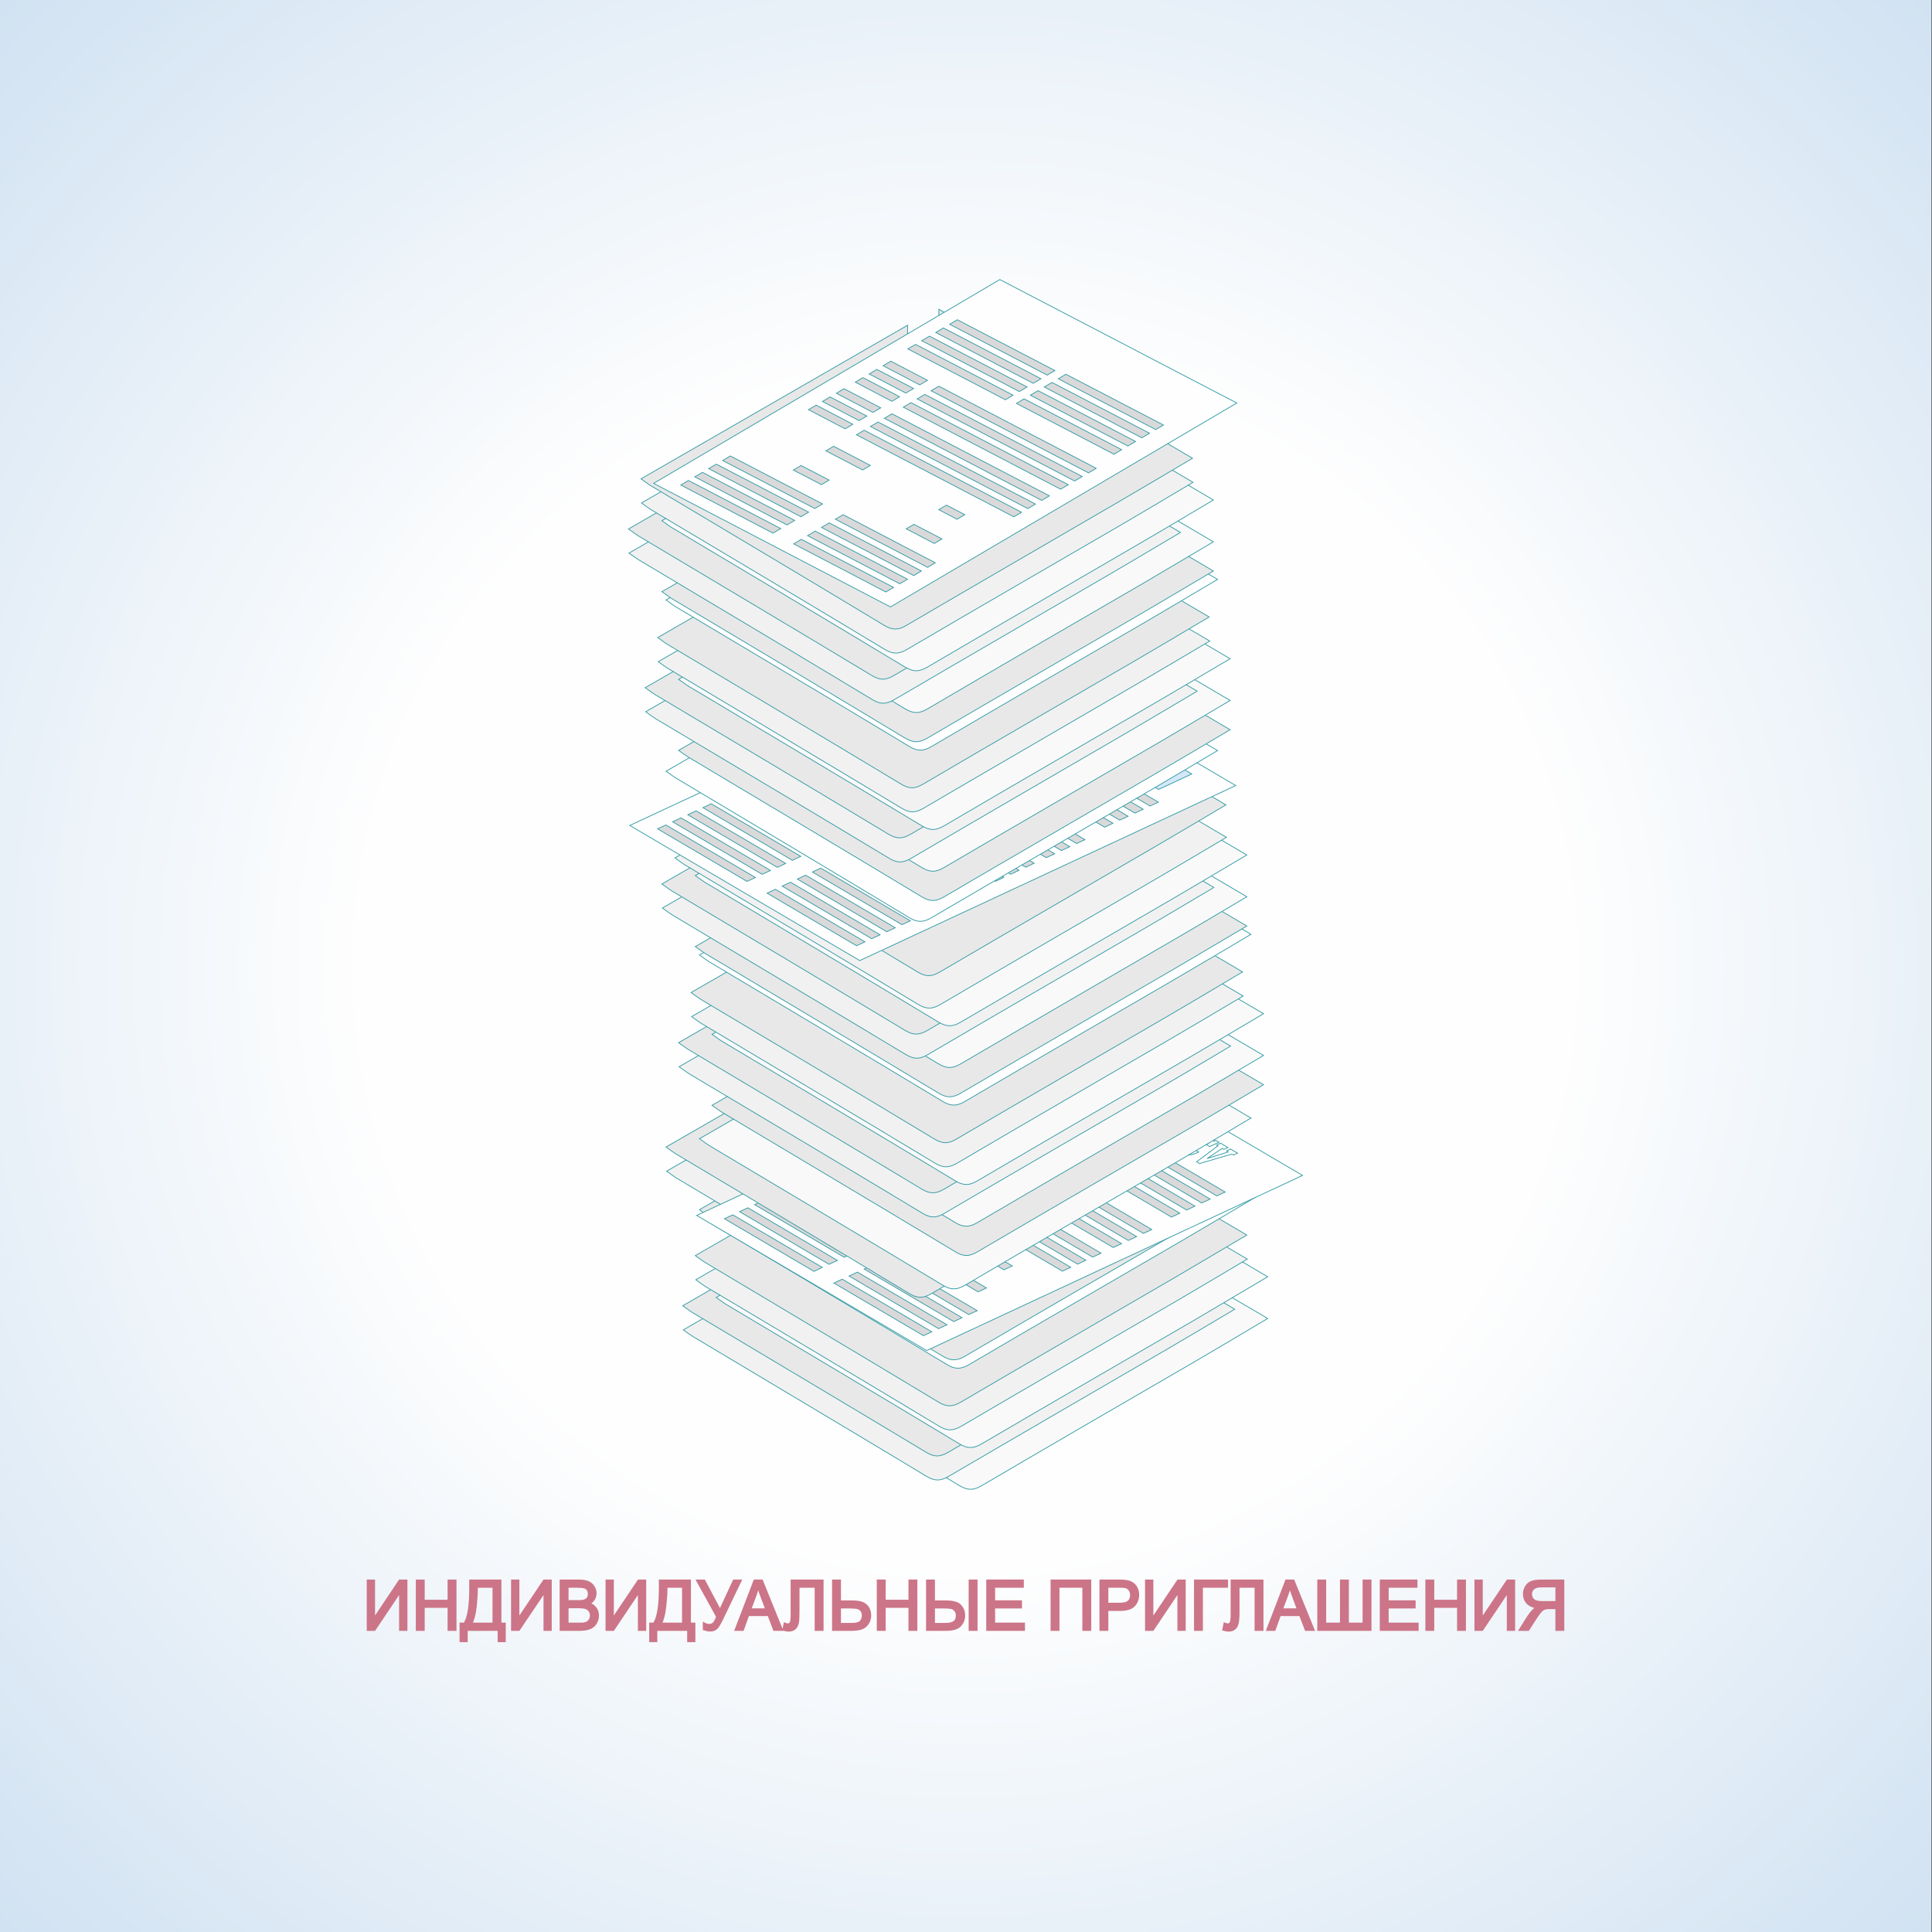 <?xml version="1.0" encoding="UTF-8"?>
<!DOCTYPE svg PUBLIC "-//W3C//DTD SVG 1.0//EN" "http://www.w3.org/TR/2001/REC-SVG-20010904/DTD/svg10.dtd">
<!-- Creator: CorelDRAW X7 -->
<svg xmlns="http://www.w3.org/2000/svg" xml:space="preserve" width="200mm" height="200mm" version="1.0" style="shape-rendering:geometricPrecision; text-rendering:geometricPrecision; image-rendering:optimizeQuality; fill-rule:evenodd; clip-rule:evenodd"
viewBox="0 0 20000 20000"
 xmlns:xlink="http://www.w3.org/1999/xlink">
 <rect x="0" y="0" width="20000" height="20000" fill="#333333" stroke="none"/>
 <defs>
  <style type="text/css">
   <![CDATA[
    .str1 {stroke:#CC7588;stroke-width:25}
    .str0 {stroke:#2E99A3;stroke-width:7.62}
    .fil4 {fill:#FEFEFE}
    .fil1 {fill:#F9F9F9}
    .fil2 {fill:#F1F1F1}
    .fil3 {fill:#E8E8E8}
    .fil13 {fill:#F9C5A1}
    .fil6 {fill:#FAC16A}
    .fil19 {fill:#CC7588}
    .fil11 {fill:#F9D6AA}
    .fil7 {fill:#E12528}
    .fil12 {fill:#E9B69A}
    .fil15 {fill:#DBE3E3}
    .fil5 {fill:#DAD9DA}
    .fil17 {fill:#BF2C2E}
    .fil10 {fill:#D4E8F8}
    .fil14 {fill:#71523E}
    .fil8 {fill:#3E6677}
    .fil9 {fill:#3A5E6A}
    .fil18 {fill:#149288}
    .fil16 {fill:#00897E}
    .fil0 {fill:url(#id0)}
   ]]>
  </style>
  <radialGradient id="id0" gradientUnits="userSpaceOnUse" gradientTransform="matrix(1.414 -0 -0 1.414 -4140 -4142)" cx="9995.05" cy="10000" r="10000" fx="9995.05" fy="10000">
   <stop offset="0" style="stop-opacity:1; stop-color:#FEFEFE"/>
   <stop offset="0.439" style="stop-opacity:1; stop-color:#FEFEFE"/>
   <stop offset="1" style="stop-opacity:1; stop-color:#D1E2F2"/>
  </radialGradient>
 </defs>
 <g id="Layer_x0020_1">
  <path class="fil0" d="M-5 0l20000 0 0 20000 -20000 0 0 -20000z"/>
  <g id="_324967918736">
   <path class="fil1 str0" d="M13123 13649c-262,155 -504,300 -747,442 -738,429 -1478,856 -2214,1289 -86,50 -145,50 -232,-2 -801,-483 -1605,-960 -2408,-1440 -32,-19 -61,-42 -108,-75 921,-531 1827,-1054 2759,-1591 0,367 0,715 0,1062 0,121 -2,241 -3,361 -2,105 59,179 152,166 61,-9 145,-88 157,-147 26,-135 17,-277 18,-416 1,-388 0,-776 0,-1191 884,519 1746,1025 2626,1542z"/>
   <path class="fil2 str0" d="M12782 13553c-261,155 -503,299 -747,441 -738,430 -1477,857 -2214,1289 -85,50 -145,51 -231,-1 -801,-483 -1605,-961 -2408,-1441 -32,-19 -62,-42 -108,-74 920,-531 1827,-1054 2759,-1591 0,367 0,714 0,1062 -1,120 -2,240 -4,360 -1,106 59,180 153,167 60,-9 145,-88 157,-148 26,-134 17,-277 18,-416 1,-388 0,-775 0,-1191 884,519 1745,1026 2625,1543z"/>
   <path class="fil3 str0" d="M12777 13304c-262,154 -503,299 -747,441 -738,430 -1478,856 -2214,1289 -86,50 -145,51 -232,-2 -801,-483 -1605,-960 -2408,-1440 -32,-19 -61,-42 -108,-75 921,-531 1827,-1053 2759,-1590 0,366 0,714 0,1062 0,120 -1,240 -3,360 -2,105 59,180 152,166 61,-8 145,-87 157,-147 27,-135 17,-277 18,-416 2,-388 1,-776 1,-1191 883,519 1745,1026 2625,1543z"/>
   <path class="fil1 str0" d="M13123 13217c-262,155 -504,299 -747,442 -738,429 -1478,856 -2214,1288 -86,50 -145,51 -232,-1 -801,-483 -1605,-961 -2408,-1440 -32,-19 -61,-42 -108,-75 921,-531 1827,-1054 2759,-1591 0,367 0,714 0,1062 0,120 -2,240 -3,360 -2,106 59,180 152,167 61,-9 145,-88 157,-148 27,-134 17,-276 18,-416 1,-387 0,-775 0,-1191 884,519 1746,1026 2626,1543z"/>
   <path class="fil2 str0" d="M12912 13034c-261,155 -503,300 -747,442 -738,429 -1478,856 -2214,1288 -85,50 -145,51 -231,-1 -801,-483 -1606,-961 -2409,-1440 -32,-19 -61,-42 -108,-75 921,-531 1828,-1054 2759,-1591 0,367 1,715 0,1062 0,120 -1,240 -3,360 -2,106 59,180 153,167 60,-9 145,-88 156,-147 27,-135 18,-277 18,-416 2,-388 1,-776 1,-1192 883,520 1745,1026 2625,1543z"/>
   <path class="fil3 str0" d="M12907 12785c-262,154 -504,299 -747,441 -739,430 -1478,857 -2214,1289 -86,50 -145,51 -232,-1 -801,-484 -1605,-961 -2408,-1441 -32,-19 -61,-42 -108,-75 921,-530 1827,-1053 2759,-1590 0,366 0,714 0,1062 0,120 -2,240 -4,360 -1,106 60,180 153,166 60,-8 145,-87 157,-147 26,-134 17,-277 18,-416 1,-388 0,-776 0,-1191 884,519 1746,1026 2626,1543z"/>
   <path class="fil4 str0" d="M12993 12396c-261,154 -503,299 -747,441 -738,430 -1478,857 -2214,1289 -85,50 -145,51 -231,-1 -801,-484 -1606,-961 -2409,-1441 -32,-19 -61,-42 -108,-75 921,-530 1828,-1053 2759,-1590 0,366 1,714 0,1062 0,120 -1,240 -3,360 -2,106 59,180 153,166 60,-8 144,-87 156,-147 27,-135 18,-277 18,-416 2,-388 1,-776 1,-1191 883,519 1745,1026 2625,1543z"/>
   <path class="fil3 str0" d="M12950 12309c-262,155 -504,300 -747,442 -738,429 -1478,856 -2214,1289 -86,49 -145,50 -232,-2 -801,-483 -1605,-961 -2408,-1440 -32,-19 -61,-42 -108,-75 921,-531 1827,-1054 2759,-1591 0,367 0,715 0,1062 0,120 -2,240 -3,360 -2,106 59,180 152,167 61,-9 145,-88 157,-148 26,-134 17,-276 18,-415 1,-388 1,-776 1,-1192 883,520 1745,1026 2625,1543z"/>
   <path class="fil1 str0" d="M12950 12007c-262,154 -504,299 -747,441 -738,430 -1478,857 -2214,1289 -86,50 -145,51 -232,-2 -801,-483 -1605,-960 -2408,-1440 -32,-19 -61,-42 -108,-75 921,-531 1827,-1053 2759,-1590 0,366 0,714 0,1062 0,120 -2,240 -3,360 -2,106 59,180 152,166 61,-8 145,-87 157,-147 26,-135 17,-277 18,-416 1,-388 0,-776 0,-1191 884,519 1746,1026 2626,1543z"/>
   <path class="fil2 str0" d="M12610 11910c-262,155 -504,300 -748,442 -738,429 -1477,856 -2214,1288 -85,50 -145,51 -231,-1 -801,-483 -1605,-961 -2408,-1440 -32,-19 -61,-43 -108,-75 920,-531 1827,-1054 2759,-1591 0,367 0,715 0,1062 -1,120 -2,240 -4,360 -1,106 60,180 153,167 60,-9 145,-88 157,-148 26,-134 17,-276 18,-416 1,-387 0,-775 0,-1191 884,520 1746,1026 2626,1543z"/>
   <path class="fil4 str0" d="M13484 12168l-2381 -1399 -3891 1813 2381 1399 3891 -1813z"/>
   <path class="fil5 str0" d="M10141 11772l-368 -217 86 -40 369 217 -87 40z"/>
   <path class="fil5 str0" d="M9985 11845l-369 -216 87 -41 368 217 -86 40z"/>
   <path class="fil5 str0" d="M9828 11918l-368 -217 86 -40 368 217 -86 40z"/>
   <path class="fil5 str0" d="M11837 12768l-1581 -929 86 -40 1581 929 -86 40z"/>
   <path class="fil5 str0" d="M11680 12841l-1581 -929 86 -40 1582 929 -87 40z"/>
   <path class="fil5 str0" d="M11524 12914l-1582 -929 87 -40 1581 929 -86 40z"/>
   <path class="fil5 str0" d="M9615 12017l-368 -217 87 -40 368 217 -87 40z"/>
   <path class="fil5 str0" d="M9459 12090l-368 -217 86 -40 368 217 -86 40z"/>
   <path class="fil5 str0" d="M9302 12163l-368 -217 86 -40 369 216 -87 41z"/>
   <path class="fil5 str0" d="M11311 13013l-1581 -929 86 -40 1582 929 -87 40z"/>
   <path class="fil5 str0" d="M11155 13086l-1582 -929 87 -40 1581 929 -86 40z"/>
   <path class="fil5 str0" d="M10998 13159l-1581 -929 86 -40 1581 929 -86 40z"/>
   <path class="fil5 str0" d="M10029 13608l-926 -544 86 -41 927 545 -87 40z"/>
   <path class="fil5 str0" d="M9873 13681l-927 -544 87 -41 926 545 -86 40z"/>
   <path class="fil5 str0" d="M9716 13754l-926 -545 86 -40 927 545 -87 40z"/>
   <path class="fil5 str0" d="M9560 13827l-927 -545 86 -40 927 545 -86 40z"/>
   <path class="fil5 str0" d="M8896 12942l-927 -545 86 -40 927 545 -86 40z"/>
   <path class="fil5 str0" d="M8739 13015l-927 -545 87 -40 926 545 -86 40z"/>
   <path class="fil5 str0" d="M8582 13088l-926 -545 86 -40 927 545 -87 40z"/>
   <path class="fil5 str0" d="M8426 13161l-927 -545 87 -40 926 544 -86 41z"/>
   <path class="fil5 str0" d="M9444 12588l-368 -217 86 -40 368 216 -86 41z"/>
   <path class="fil5 str0" d="M8992 12707l-282 -166 86 -40 282 166 -86 40z"/>
   <path class="fil6 str0" d="M8911 12370l-209 -123 266 -125 210 123 -267 125z"/>
   <path class="fil7 str0" d="M8546 12540l-210 -123 267 -124 209 123 -266 124z"/>
   <path class="fil5 str0" d="M10393 13145l-184 -108 86 -40 184 108 -86 40z"/>
   <path class="fil5 str0" d="M10125 13373l-282 -166 87 -40 282 166 -87 40z"/>
   <path class="fil8 str0" d="M10045 13036l-209 -123 266 -125 210 124 -267 124z"/>
   <path class="fil9 str0" d="M9679 13206l-209 -123 266 -124 210 123 -267 124z"/>
   <path class="fil5 str0" d="M11703 11764l-87 40 981 576 86 -40 -980 -576z"/>
   <path class="fil5 str0" d="M11546 11837l-86 40 980 576 87 -40 -981 -576z"/>
   <path class="fil5 str0" d="M11390 11910l-87 40 981 576 86 -40 -980 -576z"/>
   <path class="fil5 str0" d="M11233 11983l-86 40 980 576 86 -40 -980 -576z"/>
   <path class="fil4 str0" d="M12409 11926l-13 6c-32,15 -62,23 -91,24 -29,0 -55,-6 -79,-20 -23,-14 -33,-28 -27,-43 5,-16 24,-31 58,-47l117 -54c37,-18 70,-27 99,-30 29,-2 55,3 76,15 9,6 15,11 18,17 4,7 4,13 1,20l18 -9 32 20 -96 44 -35 -21 8 -4c16,-8 25,-15 29,-21 3,-7 0,-13 -8,-18 -11,-6 -22,-9 -35,-8 -13,1 -29,6 -46,14l-140 65c-18,8 -28,15 -31,22 -3,7 0,13 11,19 10,6 22,9 35,8 14,-1 29,-6 46,-14l16 -7 37 22z"/>
   <path class="fil4 str0" d="M12387 12027l221 -165 -14 -8 41 -20 76 45 -41 19 -18 -10 -156 105 219 -68 -18 -11 41 -19 73 42 -41 20 -17 -10 -335 98 -31 -18z"/>
   <path class="fil10 str0" d="M10892 11960l-837 -487 1060 -498 837 488 -1060 497z"/>
   <path class="fil11 str0" d="M11165 11526c-70,27 -156,70 -203,101 -28,20 -24,90 -70,91 -72,2 -200,-76 -229,-93 -30,-18 -138,-79 -120,-114 11,-21 129,-17 163,-33 45,-21 136,-50 193,-88 34,-23 67,67 91,81 21,13 218,39 175,55z"/>
   <path class="fil11 str0" d="M10945 11352c-16,8 -38,8 -51,0l0 0c-13,-7 -13,-13 46,-41l30 -23c27,-12 12,14 24,21l7 4c13,8 11,8 -4,15l-52 24z"/>
   <path class="fil11 str0" d="M11200 11501c-15,7 -17,19 -5,27l0 0c13,7 24,8 83,-20l46 -13c27,-13 -24,-8 -36,-15l-7 -4c-13,-7 -13,-7 -29,1l-52 24z"/>
   <path class="fil12 str0" d="M10962 11627c47,-31 133,-74 203,-101 43,-16 -154,-42 -175,-55 -24,-14 -57,-104 -91,-81 -24,16 -53,30 -83,43l-117 241c38,17 163,45 193,44 46,-1 42,-71 70,-91z"/>
   <path class="fil11 str0" d="M11174 11262c-61,-3 -127,38 -179,62l-90 42c-26,13 -58,26 -71,41 -25,28 -26,69 -7,97 8,11 29,12 45,21l428 -202c-34,-20 -79,-59 -126,-61z"/>
   <path class="fil13 str0" d="M11270 11484c57,-27 140,-58 135,-93 -3,-22 -74,-49 -103,-67 -1,0 -3,-1 -4,-2l-428 202c1,0 3,1 3,2 16,9 36,30 57,36 61,0 95,6 162,0 30,-6 62,-24 88,-36l90 -42z"/>
   <path class="fil14 str0" d="M11134 11227c-9,1 -17,3 -26,5 -35,9 -58,25 -76,42 -17,17 -32,34 -58,48 -14,7 -15,15 -16,24 15,-8 29,-16 43,-24 18,-10 39,-17 65,-16 16,0 29,-3 40,-10 5,-3 11,-7 16,-10 26,-15 51,-18 80,-7 20,7 37,16 53,26 37,22 73,44 110,67 3,2 7,3 10,6 14,10 12,21 -6,31 -6,4 -14,8 -22,10 -28,7 -42,19 -47,35 -4,12 -17,22 -36,30 -14,5 -28,11 -42,16 1,1 1,2 2,2 11,-2 24,-3 35,-7 25,-7 49,-15 73,-23 43,-13 85,-28 117,-48 27,-18 51,-49 18,-67 -1,2 -33,-3 -29,-7 11,-12 -5,-28 -18,-40 -23,-23 -62,-39 -93,-58 -80,-51 -180,-27 -193,-25z"/>
   <path class="fil15 str0" d="M10559 11766l134 -39 194 -59c-22,6 76,-42 76,-42 -6,-1 -243,-29 -249,-30 0,3 -111,58 -241,121l86 49z"/>
   <path class="fil15 str0" d="M10394 11671l82 47c137,-63 256,-117 261,-117 -1,-3 -27,-121 -28,-125 0,0 -107,45 -93,35l-132 94 -90 66z"/>
   <path class="fil4 str0" d="M10887 11718l-75 5 -4 -8 79 3z"/>
   <path class="fil16 str0" d="M10550 11761l340 198c65,-68 112,-97 152,-116 13,-6 -91,-82 -83,-170l12 -51c-6,4 -195,71 -195,71l-226 68z"/>
   <path class="fil17 str0" d="M10734 11598l-150 21 -61 85 158 -30 61 -71 -8 -5z"/>
   <path class="fil4 str0" d="M10715 11475l-175 150 196 -27 -21 -123z"/>
   <path class="fil4 str0" d="M10970 11623l-306 75 73 -99 233 24z"/>
   <path class="fil17 str0" d="M10505 11735l174 -108 -226 78 52 30z"/>
   <path class="fil18 str0" d="M10667 11830l71 -14 -23 -53 150 11 94 -96 11 -56 -422 138 119 70z"/>
   <path class="fil16 str0" d="M10113 11507c76,-45 141,-77 141,-77 -74,17 -140,32 -197,44l56 33z"/>
   <path class="fil16 str0" d="M10404 11676l156 -99c0,0 154,-102 162,-105l-73 4c-249,3 -321,-73 -356,-59 -7,3 -113,27 -230,61l341 198z"/>
   <path class="fil18 str0" d="M10321 11574l-32 35 119 70 313 -207 -125 5 -180 36 5 79 -100 -18z"/>
   <path class="fil3 str0" d="M12604 11661c-261,154 -503,299 -747,441 -738,430 -1478,857 -2214,1289 -85,50 -145,51 -232,-1 -800,-484 -1605,-961 -2408,-1441 -32,-19 -61,-42 -108,-75 921,-530 1828,-1053 2759,-1590 0,366 1,714 0,1062 0,120 -1,240 -3,360 -2,105 59,180 153,167 60,-9 144,-88 156,-148 27,-135 18,-277 18,-416 2,-388 1,-776 1,-1191 883,519 1745,1026 2625,1543z"/>
   <path class="fil1 str0" d="M12950 11574c-262,155 -504,300 -747,442 -738,429 -1478,856 -2214,1289 -86,50 -145,50 -232,-2 -801,-483 -1605,-961 -2408,-1440 -32,-19 -61,-42 -108,-75 921,-531 1827,-1054 2759,-1591 0,367 0,715 0,1062 0,120 -2,241 -3,361 -2,105 59,179 152,166 61,-9 145,-88 157,-147 26,-135 17,-277 18,-416 1,-388 1,-776 1,-1192 883,520 1745,1026 2625,1543z"/>
   <path class="fil3 str0" d="M13080 11229c-262,154 -504,299 -748,441 -738,429 -1477,856 -2214,1289 -85,50 -144,51 -231,-2 -801,-483 -1605,-960 -2408,-1440 -32,-19 -61,-42 -108,-75 920,-531 1827,-1053 2759,-1591 0,367 0,715 0,1062 -1,121 -2,241 -4,361 -1,105 60,180 153,166 60,-9 145,-88 157,-147 26,-135 17,-277 18,-416 1,-388 0,-776 0,-1191 884,519 1746,1025 2626,1543z"/>
   <path class="fil1 str0" d="M13080 10926c-262,154 -504,299 -748,441 -738,430 -1477,857 -2214,1289 -85,50 -145,51 -231,-1 -801,-483 -1605,-961 -2408,-1441 -32,-19 -61,-42 -108,-74 920,-531 1827,-1054 2759,-1591 0,366 0,714 0,1062 -1,120 -2,240 -4,360 -1,106 60,180 153,166 60,-8 145,-87 157,-147 26,-135 17,-277 18,-416 1,-388 0,-776 0,-1191 884,519 1746,1026 2626,1543z"/>
   <path class="fil2 str0" d="M12739 10829c-261,155 -503,300 -747,442 -738,429 -1477,856 -2214,1288 -85,51 -145,52 -231,-1 -801,-483 -1606,-961 -2409,-1440 -31,-19 -61,-42 -108,-75 921,-531 1828,-1054 2760,-1591 0,367 0,715 -1,1062 0,120 -1,240 -3,361 -2,105 59,179 153,166 60,-9 145,-88 156,-148 27,-134 18,-276 18,-415 2,-388 1,-776 1,-1191 883,519 1745,1025 2625,1542z"/>
   <path class="fil3 str0" d="M12734 10580c-262,155 -504,299 -748,441 -737,430 -1477,857 -2213,1289 -86,50 -145,51 -232,-1 -801,-483 -1605,-961 -2408,-1440 -32,-19 -61,-43 -108,-75 921,-531 1827,-1054 2759,-1591 0,367 0,714 0,1062 0,120 -2,240 -4,360 -1,106 60,180 153,167 61,-9 145,-88 157,-148 26,-134 17,-277 18,-416 1,-388 0,-776 0,-1191 884,519 1746,1026 2626,1543z"/>
   <path class="fil1 str0" d="M13080 10494c-262,154 -504,299 -748,441 -738,429 -1477,856 -2214,1289 -85,50 -144,51 -231,-1 -801,-484 -1605,-961 -2408,-1441 -32,-19 -61,-42 -108,-75 920,-531 1827,-1053 2759,-1591 0,367 0,715 0,1062 -1,121 -2,241 -4,361 -1,105 60,179 153,166 60,-8 145,-88 157,-147 26,-135 17,-277 18,-416 1,-388 0,-776 0,-1191 884,519 1746,1025 2626,1543z"/>
   <path class="fil2 str0" d="M12869 10311c-261,154 -503,299 -747,441 -738,429 -1478,856 -2214,1289 -85,50 -145,51 -232,-2 -800,-483 -1605,-960 -2408,-1440 -32,-19 -61,-42 -108,-75 921,-531 1828,-1053 2759,-1590 0,366 0,714 0,1062 0,120 -1,240 -3,360 -2,105 59,179 152,166 61,-8 145,-87 157,-147 27,-135 18,-277 18,-416 2,-388 1,-776 1,-1191 883,519 1745,1026 2625,1543z"/>
   <path class="fil3 str0" d="M12863 10061c-261,155 -503,300 -747,442 -738,429 -1477,856 -2214,1288 -85,51 -145,51 -231,-1 -801,-483 -1605,-961 -2409,-1440 -31,-19 -61,-42 -108,-75 921,-531 1828,-1054 2760,-1591 0,367 0,715 -1,1062 0,120 -1,240 -3,360 -2,106 59,180 153,167 60,-9 145,-88 157,-147 26,-135 17,-277 17,-416 2,-388 1,-776 1,-1192 884,520 1745,1026 2625,1543z"/>
   <path class="fil4 str0" d="M12950 9672c-262,155 -504,300 -747,441 -738,430 -1478,857 -2214,1289 -86,50 -145,51 -232,-1 -801,-483 -1605,-961 -2408,-1440 -32,-19 -61,-42 -108,-75 921,-531 1827,-1054 2759,-1591 0,367 0,714 0,1062 0,120 -2,240 -3,360 -2,106 59,180 152,167 61,-9 145,-88 157,-148 26,-134 17,-276 18,-416 1,-387 1,-775 1,-1191 883,520 1745,1026 2625,1543z"/>
   <path class="fil3 str0" d="M12907 9586c-262,154 -504,299 -747,441 -739,430 -1478,857 -2214,1289 -86,50 -145,51 -232,-1 -801,-484 -1605,-961 -2408,-1441 -32,-19 -61,-42 -108,-75 921,-530 1827,-1053 2759,-1590 0,366 0,714 0,1062 0,120 -2,240 -4,360 -1,105 60,180 153,166 60,-8 145,-87 157,-147 26,-135 17,-277 18,-416 1,-388 0,-776 0,-1191 884,519 1746,1026 2626,1543z"/>
   <path class="fil1 str0" d="M12907 9283c-262,155 -504,300 -748,441 -738,430 -1477,857 -2214,1289 -85,50 -144,51 -231,-1 -801,-483 -1605,-961 -2408,-1441 -32,-18 -61,-42 -108,-74 921,-531 1827,-1054 2759,-1591 0,367 0,714 0,1062 0,120 -2,240 -4,360 -1,106 60,180 153,167 60,-9 145,-88 157,-148 26,-134 17,-276 18,-416 1,-388 0,-776 0,-1191 884,519 1746,1026 2626,1543z"/>
   <path class="fil2 str0" d="M12566 9187c-261,154 -503,299 -747,441 -738,429 -1477,856 -2214,1289 -85,50 -145,50 -231,-2 -801,-483 -1605,-960 -2409,-1440 -31,-19 -61,-42 -108,-75 921,-531 1828,-1053 2760,-1590 0,366 0,714 -1,1062 0,120 -1,240 -3,360 -2,105 59,180 153,166 60,-8 145,-88 156,-147 27,-135 18,-277 18,-416 2,-388 1,-776 1,-1191 883,519 1745,1026 2625,1543z"/>
   <path class="fil3 str0" d="M12561 8937c-262,155 -504,300 -747,442 -738,429 -1478,856 -2214,1288 -86,50 -145,51 -232,-1 -801,-483 -1605,-961 -2408,-1440 -32,-19 -61,-42 -108,-75 921,-531 1827,-1054 2759,-1591 0,367 0,715 0,1062 0,120 -2,240 -3,360 -2,106 59,180 152,167 61,-9 145,-88 157,-148 26,-134 17,-276 18,-415 1,-388 0,-776 0,-1192 884,520 1746,1026 2626,1543z"/>
   <path class="fil1 str0" d="M12907 8851c-262,154 -504,299 -747,441 -739,430 -1478,857 -2214,1289 -86,50 -145,51 -232,-1 -801,-484 -1605,-961 -2408,-1441 -32,-19 -61,-42 -108,-75 921,-530 1827,-1053 2759,-1590 0,366 0,714 0,1062 0,120 -2,240 -4,360 -1,105 60,180 153,166 60,-8 145,-87 157,-147 26,-135 17,-277 18,-416 1,-388 0,-776 0,-1191 884,519 1746,1026 2626,1543z"/>
   <path class="fil2 str0" d="M12696 8668c-261,154 -503,299 -747,441 -738,430 -1478,857 -2214,1289 -85,50 -145,51 -231,-1 -801,-484 -1606,-961 -2409,-1441 -32,-19 -61,-42 -108,-75 921,-530 1828,-1053 2759,-1590 0,366 1,714 0,1062 0,120 -1,240 -3,360 -2,105 59,180 153,166 60,-8 144,-87 156,-147 27,-135 18,-277 18,-416 2,-388 1,-776 1,-1191 883,519 1745,1026 2625,1543z"/>
   <path class="fil3 str0" d="M12691 8332c-262,155 -504,299 -748,441 -738,430 -1477,857 -2214,1289 -85,50 -145,51 -231,-1 -801,-483 -1605,-961 -2409,-1441 -31,-19 -61,-42 -108,-74 921,-531 1828,-1054 2760,-1591 0,367 0,714 0,1062 -1,120 -2,240 -4,360 -1,106 60,180 153,166 60,-8 145,-87 157,-147 26,-134 17,-277 18,-416 1,-388 0,-775 0,-1191 884,519 1745,1026 2626,1543z"/>
   <path class="fil4 str0" d="M12792 8132l-2381 -1399 -3892 1812 2381 1399 3892 -1812z"/>
   <path class="fil5 str0" d="M9449 7736l-368 -217 86 -40 368 216 -86 41z"/>
   <path class="fil5 str0" d="M9292 7809l-368 -217 86 -40 369 216 -87 41z"/>
   <path class="fil5 str0" d="M9136 7882l-369 -217 87 -40 368 216 -86 41z"/>
   <path class="fil5 str0" d="M11145 8732l-1582 -929 87 -40 1581 929 -86 40z"/>
   <path class="fil5 str0" d="M10988 8805l-1581 -929 86 -41 1581 930 -86 40z"/>
   <path class="fil5 str0" d="M10831 8878l-1581 -929 86 -41 1582 930 -87 40z"/>
   <path class="fil5 str0" d="M8923 7980l-368 -216 86 -40 368 216 -86 40z"/>
   <path class="fil5 str0" d="M8767 8053l-369 -216 87 -40 368 216 -86 40z"/>
   <path class="fil5 str0" d="M8610 8126l-369 -216 87 -40 368 216 -86 40z"/>
   <path class="fil5 str0" d="M10619 8977l-1582 -930 87 -40 1581 929 -86 41z"/>
   <path class="fil5 str0" d="M10462 9050l-1581 -929 86 -41 1582 929 -87 41z"/>
   <path class="fil5 str0" d="M10306 9123l-1582 -929 87 -41 1581 929 -86 41z"/>
   <path class="fil5 str0" d="M9337 9572l-927 -545 87 -40 926 545 -86 40z"/>
   <path class="fil5 str0" d="M9180 9645l-926 -545 86 -40 927 544 -87 41z"/>
   <path class="fil5 str0" d="M9024 9717l-927 -544 87 -40 926 544 -86 40z"/>
   <path class="fil5 str0" d="M8867 9790l-926 -544 86 -40 927 544 -87 40z"/>
   <path class="fil5 str0" d="M8203 8906l-926 -545 86 -40 927 544 -87 41z"/>
   <path class="fil5 str0" d="M8047 8979l-927 -545 86 -40 927 544 -86 41z"/>
   <path class="fil5 str0" d="M7890 9051l-927 -544 87 -40 926 544 -86 40z"/>
   <path class="fil5 str0" d="M7733 9124l-926 -544 86 -40 927 544 -87 40z"/>
   <path class="fil5 str0" d="M8751 8551l-368 -216 86 -40 369 216 -87 40z"/>
   <path class="fil5 str0" d="M8299 8671l-282 -166 87 -40 282 165 -87 41z"/>
   <path class="fil6 str0" d="M8219 8333l-210 -123 267 -124 209 123 -266 124z"/>
   <path class="fil7 str0" d="M7853 8503l-209 -123 266 -124 210 123 -267 124z"/>
   <path class="fil5 str0" d="M9700 9109l-183 -108 86 -40 184 107 -87 41z"/>
   <path class="fil5 str0" d="M9433 9337l-282 -166 86 -40 282 166 -86 40z"/>
   <path class="fil8 str0" d="M9353 8999l-210 -123 267 -124 209 123 -266 124z"/>
   <path class="fil9 str0" d="M8987 9170l-210 -124 267 -124 209 123 -266 125z"/>
   <path class="fil5 str0" d="M11010 7728l-86 40 981 576 86 -40 -981 -576z"/>
   <path class="fil5 str0" d="M10854 7801l-87 40 981 576 86 -40 -980 -576z"/>
   <path class="fil5 str0" d="M10697 7874l-86 40 980 576 87 -40 -981 -576z"/>
   <path class="fil5 str0" d="M10541 7946l-87 41 981 576 86 -41 -980 -576z"/>
   <path class="fil10 str0" d="M11994 8172l-734 -431 343 -160 734 431 -343 160z"/>
   <path class="fil4 str0" d="M11717 7890l-13 6c-32,15 -63,23 -92,23 -29,1 -55,-5 -78,-19 -24,-14 -33,-28 -28,-44 6,-15 25,-31 59,-46l117 -55c36,-17 70,-27 99,-29 29,-2 54,3 75,15 9,5 15,11 19,17 3,6 4,13 1,19l17 -8 33 19 -96 45 -35 -21 8 -4c16,-8 25,-15 28,-22 4,-6 1,-12 -8,-17 -10,-6 -22,-9 -35,-8 -13,1 -28,5 -45,13l-141 66c-17,8 -27,15 -30,22 -3,6 0,13 11,19 10,6 22,8 35,7 14,-1 29,-5 45,-13l16 -7 38 22z"/>
   <path class="fil4 str0" d="M11694 7990l222 -164 -15 -9 42 -19 76 45 -42 19 -17 -10 -156 105 219 -68 -19 -11 42 -20 72 43 -41 19 -16 -9 -335 98 -32 -19z"/>
   <path class="fil10 str0" d="M10200 7924l-838 -487 1061 -498 837 487 -1060 498z"/>
   <path class="fil11 str0" d="M10473 7490c-71,27 -156,69 -203,101 -29,19 -25,90 -71,91 -71,2 -200,-76 -229,-93 -30,-18 -137,-80 -119,-115 11,-21 129,-16 163,-32 45,-21 136,-50 192,-88 34,-23 67,67 91,81 22,12 219,38 176,55z"/>
   <path class="fil11 str0" d="M10253 7316c-16,7 -39,7 -51,0l0 0c-13,-8 -14,-13 46,-41l30 -23c26,-12 11,13 24,21l7 4c12,7 11,7 -5,15l-51 24z"/>
   <path class="fil11 str0" d="M10508 7465c-15,7 -18,19 -5,26l0 0c13,7 24,8 83,-19l46 -14c26,-12 -24,-7 -37,-14l-6 -4c-13,-8 -14,-7 -29,0l-52 25z"/>
   <path class="fil12 str0" d="M10270 7591c47,-32 132,-74 203,-101 43,-17 -154,-43 -176,-55 -24,-14 -57,-104 -91,-81 -23,16 -53,30 -83,43l-117 241c39,17 163,45 193,44 46,-1 42,-72 71,-91z"/>
   <path class="fil11 str0" d="M10481 7226c-61,-3 -127,38 -178,62l-90 42c-26,12 -58,25 -72,41 -24,28 -25,69 -6,96 8,11 29,13 45,22l427 -202c-34,-20 -78,-59 -126,-61z"/>
   <path class="fil13 str0" d="M10577 7448c58,-27 140,-58 136,-93 -3,-22 -74,-50 -104,-67 0,0 -3,-2 -4,-2l-427 202c0,0 2,1 3,1 16,10 35,31 56,37 62,0 96,5 163,0 30,-6 62,-24 87,-36l90 -42z"/>
   <path class="fil14 str0" d="M10442 7191c-9,1 -18,3 -26,5 -36,9 -59,24 -76,42 -17,17 -32,34 -59,48 -14,7 -14,14 -15,24 15,-9 28,-17 42,-24 18,-10 39,-17 65,-16 17,0 29,-4 40,-10 6,-4 11,-7 17,-10 25,-15 51,-18 79,-8 20,8 37,17 54,27 37,21 73,44 109,66 4,2 7,4 10,6 15,10 13,22 -5,32 -7,4 -14,8 -22,10 -29,7 -42,19 -47,34 -4,12 -17,23 -36,31 -14,5 -28,10 -42,16 0,1 1,1 1,2 12,-2 25,-4 36,-7 24,-7 48,-16 73,-23 43,-14 84,-28 117,-49 27,-17 51,-49 17,-66 -1,2 -32,-3 -28,-7 10,-13 -6,-28 -18,-40 -24,-23 -62,-39 -94,-59 -79,-50 -180,-27 -192,-24z"/>
   <path class="fil15 str0" d="M9866 7730l135 -40 194 -58c-22,6 76,-42 76,-42 -6,-1 -243,-29 -250,-30 1,2 -111,57 -240,120l85 50z"/>
   <path class="fil15 str0" d="M9702 7634l82 48c136,-63 256,-117 261,-117 -1,-3 -27,-121 -28,-125 0,0 -107,45 -93,34l-132 95 -90 65z"/>
   <path class="fil4 str0" d="M10194 7682l-75 5 -4 -8 79 3z"/>
   <path class="fil16 str0" d="M9858 7725l340 198c65,-68 112,-97 152,-116 13,-6 -92,-83 -83,-171l12 -51c-7,4 -196,72 -196,72l-225 68z"/>
   <path class="fil17 str0" d="M10042 7562l-150 21 -61 84 158 -29 60 -72 -7 -4z"/>
   <path class="fil4 str0" d="M10023 7438l-175 151 196 -27 -21 -124z"/>
   <path class="fil4 str0" d="M10278 7587l-306 75 73 -99 233 24z"/>
   <path class="fil17 str0" d="M9813 7699l174 -109 -226 79 52 30z"/>
   <path class="fil18 str0" d="M9975 7793l71 -13 -24 -54 150 11 95 -96 11 -56 -422 139 119 69z"/>
   <path class="fil16 str0" d="M9421 7471c76,-45 140,-77 140,-77 -74,17 -139,32 -197,44l57 33z"/>
   <path class="fil16 str0" d="M9712 7640l155 -99c0,0 154,-103 163,-106l-74 5c-248,3 -320,-74 -355,-59 -7,3 -114,27 -230,61l341 198z"/>
   <path class="fil18 str0" d="M9629 7537l-32 36 119 69 313 -207 -126 6 -179 35 5 80 -100 -19z"/>
   <path class="fil4 str0" d="M12604 7770c-261,155 -503,299 -747,441 -738,430 -1478,857 -2214,1289 -85,50 -145,51 -232,-1 -800,-483 -1605,-961 -2408,-1441 -32,-19 -61,-42 -108,-74 921,-531 1828,-1054 2759,-1591 0,367 1,714 0,1062 0,120 -1,240 -3,360 -2,106 59,180 153,167 60,-9 144,-88 156,-148 27,-134 18,-277 18,-416 2,-388 1,-776 1,-1191 883,519 1745,1026 2625,1543z"/>
   <path class="fil3 str0" d="M12734 7554c-262,154 -504,299 -748,441 -737,430 -1477,857 -2213,1289 -86,50 -145,51 -232,-1 -801,-483 -1605,-961 -2408,-1441 -32,-19 -61,-42 -108,-74 921,-531 1827,-1054 2759,-1591 0,367 0,714 0,1062 0,120 -2,240 -4,360 -1,106 60,180 153,166 61,-8 145,-87 157,-147 26,-135 17,-277 18,-416 1,-388 0,-776 0,-1191 884,519 1746,1026 2626,1543z"/>
   <path class="fil1 str0" d="M12734 7251c-262,155 -504,300 -748,442 -737,429 -1477,856 -2214,1288 -85,50 -144,51 -231,-1 -801,-483 -1605,-961 -2408,-1440 -32,-19 -61,-42 -108,-75 921,-531 1827,-1054 2759,-1591 0,367 0,714 0,1062 0,120 -2,240 -4,360 -1,106 60,180 153,167 60,-9 145,-88 157,-148 26,-134 17,-276 18,-415 1,-388 0,-776 0,-1192 884,520 1746,1026 2626,1543z"/>
   <path class="fil2 str0" d="M12393 7155c-261,154 -503,299 -747,441 -738,430 -1477,856 -2214,1289 -85,50 -145,51 -231,-2 -801,-483 -1605,-960 -2409,-1440 -31,-19 -61,-42 -108,-75 921,-531 1828,-1053 2760,-1590 0,366 0,714 -1,1062 0,120 -1,240 -3,360 -2,105 59,180 153,166 60,-8 145,-87 157,-147 26,-135 17,-277 17,-416 2,-388 1,-776 1,-1191 883,519 1745,1026 2625,1543z"/>
   <path class="fil3 str0" d="M12388 6905c-262,155 -504,300 -747,442 -738,429 -1478,856 -2214,1289 -86,50 -145,50 -232,-2 -801,-483 -1605,-961 -2408,-1440 -32,-19 -61,-42 -108,-75 921,-531 1827,-1054 2759,-1591 0,367 0,715 0,1062 0,120 -2,240 -3,361 -2,105 59,179 152,166 61,-9 145,-88 157,-147 26,-135 17,-277 18,-416 1,-388 0,-776 0,-1191 884,519 1746,1025 2626,1542z"/>
   <path class="fil1 str0" d="M12734 6819c-262,155 -504,299 -748,441 -737,430 -1477,857 -2213,1289 -86,50 -145,51 -232,-1 -801,-483 -1605,-961 -2408,-1441 -32,-19 -61,-42 -108,-74 921,-531 1827,-1054 2759,-1591 0,367 0,714 0,1062 0,120 -2,240 -4,360 -1,106 60,180 153,166 61,-8 145,-87 157,-147 26,-134 17,-277 18,-416 1,-388 0,-776 0,-1191 884,519 1746,1026 2626,1543z"/>
   <path class="fil2 str0" d="M12523 6636c-261,154 -503,299 -747,441 -738,430 -1478,857 -2214,1289 -85,50 -145,51 -231,-1 -801,-483 -1606,-961 -2409,-1441 -32,-19 -61,-42 -108,-74 921,-531 1828,-1054 2759,-1591 0,367 1,714 0,1062 0,120 -1,240 -3,360 -2,106 59,180 153,167 60,-9 144,-88 156,-148 27,-135 18,-277 18,-416 2,-388 1,-776 1,-1191 883,519 1745,1026 2625,1543z"/>
   <path class="fil3 str0" d="M12517 6387c-261,154 -503,299 -747,441 -738,430 -1477,856 -2214,1289 -85,50 -145,51 -231,-2 -801,-483 -1605,-960 -2408,-1440 -32,-19 -62,-42 -108,-75 920,-531 1827,-1053 2759,-1590 0,366 0,714 0,1062 -1,120 -2,240 -4,360 -1,105 59,180 153,166 60,-8 145,-87 157,-147 26,-135 17,-277 18,-416 1,-388 0,-776 0,-1191 884,519 1745,1026 2625,1543z"/>
   <path class="fil4 str0" d="M12604 5998c-261,154 -503,299 -747,441 -738,429 -1478,856 -2214,1289 -85,50 -145,51 -232,-2 -800,-483 -1605,-960 -2408,-1440 -32,-19 -61,-42 -108,-75 921,-531 1828,-1053 2759,-1591 0,367 1,715 0,1063 0,120 -1,240 -3,360 -2,105 59,179 153,166 60,-8 144,-88 156,-147 27,-135 18,-277 18,-416 2,-388 1,-776 1,-1191 883,519 1745,1026 2625,1543z"/>
   <path class="fil3 str0" d="M12561 5911c-262,155 -504,299 -747,441 -738,430 -1478,857 -2214,1289 -86,50 -145,51 -232,-1 -801,-483 -1605,-961 -2408,-1440 -32,-19 -61,-43 -108,-75 921,-531 1827,-1054 2759,-1591 0,367 0,714 0,1062 0,120 -2,240 -4,360 -1,106 60,180 153,167 61,-9 145,-88 157,-148 26,-134 17,-277 18,-416 1,-387 0,-775 0,-1191 884,519 1746,1026 2626,1543z"/>
   <path class="fil1 str0" d="M12561 5609c-262,154 -504,299 -747,441 -738,429 -1478,856 -2214,1289 -86,50 -145,50 -232,-2 -801,-483 -1605,-961 -2408,-1440 -32,-19 -61,-42 -108,-75 921,-531 1827,-1053 2759,-1591 0,367 0,715 0,1062 0,120 -2,241 -4,361 -1,105 60,179 153,166 61,-9 145,-88 157,-147 26,-135 17,-277 18,-416 1,-388 0,-776 0,-1191 884,519 1746,1025 2626,1543z"/>
   <path class="fil2 str0" d="M12220 5512c-261,154 -503,299 -747,441 -738,430 -1477,857 -2214,1289 -85,50 -145,51 -231,-1 -801,-484 -1605,-961 -2408,-1441 -32,-19 -62,-42 -109,-74 921,-531 1828,-1054 2760,-1591 0,366 0,714 0,1062 -1,120 -2,240 -4,360 -2,106 59,180 153,167 60,-9 145,-88 157,-148 26,-134 17,-277 17,-416 2,-388 1,-776 1,-1191 884,519 1745,1026 2625,1543z"/>
   <path class="fil3 str0" d="M12215 5263c-262,154 -504,299 -747,441 -738,429 -1478,856 -2214,1289 -86,50 -145,51 -232,-2 -801,-483 -1605,-960 -2408,-1440 -32,-19 -61,-42 -108,-75 921,-531 1827,-1053 2759,-1590 0,366 0,714 0,1062 0,120 -2,240 -3,360 -2,105 59,179 152,166 61,-8 145,-87 157,-147 27,-135 17,-277 18,-416 1,-388 0,-776 0,-1191 884,519 1746,1026 2626,1543z"/>
   <path class="fil1 str0" d="M12561 5176c-262,155 -504,300 -747,441 -738,430 -1478,857 -2214,1289 -86,50 -145,51 -232,-1 -801,-483 -1605,-961 -2408,-1440 -32,-19 -61,-42 -108,-75 921,-531 1827,-1054 2759,-1591 0,367 0,714 0,1062 0,120 -2,240 -4,360 -1,106 60,180 153,167 61,-9 145,-88 157,-148 26,-134 17,-276 18,-416 1,-387 0,-775 0,-1191 884,520 1746,1026 2626,1543z"/>
   <path class="fil2 str0" d="M12350 4993c-261,155 -503,300 -747,442 -738,429 -1478,856 -2214,1288 -85,50 -145,51 -231,-1 -801,-483 -1606,-961 -2409,-1440 -32,-19 -61,-42 -108,-75 921,-531 1828,-1054 2759,-1591 0,367 1,714 0,1062 0,120 -1,240 -3,360 -2,106 59,180 153,167 60,-9 144,-88 156,-148 27,-134 18,-276 18,-415 2,-388 1,-776 1,-1192 883,520 1745,1026 2625,1543z"/>
   <path class="fil3 str0" d="M12345 4744c-262,154 -504,299 -748,441 -738,430 -1477,857 -2214,1289 -85,50 -145,51 -231,-1 -801,-484 -1605,-961 -2408,-1441 -32,-19 -61,-42 -108,-75 920,-530 1827,-1053 2759,-1590 0,366 0,714 0,1062 0,120 -2,240 -4,360 -1,106 60,180 153,166 60,-8 145,-87 157,-147 26,-135 17,-277 18,-416 1,-388 0,-776 0,-1191 884,519 1745,1026 2626,1543z"/>
   <path class="fil4 str0" d="M12803 4172l-2453 -1278 -3584 2110 2452 1279 3585 -2111z"/>
   <path class="fil5 str0" d="M9521 3984l-379 -198 80 -47 379 198 -80 47z"/>
   <path class="fil5 str0" d="M9377 4069l-379 -198 79 -47 380 198 -80 47z"/>
   <path class="fil5 str0" d="M9233 4154l-379 -198 79 -47 379 198 -79 47z"/>
   <path class="fil5 str0" d="M11268 4895l-1629 -850 80 -47 1629 850 -80 47z"/>
   <path class="fil5 str0" d="M11124 4979l-1629 -849 79 -47 1629 850 -79 46z"/>
   <path class="fil5 str0" d="M10979 5064l-1628 -849 79 -47 1629 850 -80 46z"/>
   <path class="fil5 str0" d="M9037 4269l-379 -198 79 -47 380 198 -80 47z"/>
   <path class="fil5 str0" d="M8893 4354l-379 -198 79 -47 380 198 -80 47z"/>
   <path class="fil5 str0" d="M8749 4439l-380 -198 80 -47 379 198 -79 47z"/>
   <path class="fil5 str0" d="M10784 5180l-1629 -850 79 -46 1629 849 -79 47z"/>
   <path class="fil5 str0" d="M10640 5265l-1629 -850 79 -46 1629 849 -79 47z"/>
   <path class="fil5 str0" d="M10495 5350l-1629 -849 80 -47 1629 849 -80 47z"/>
   <path class="fil5 str0" d="M9603 5873l-955 -498 80 -47 954 498 -79 47z"/>
   <path class="fil5 str0" d="M9459 5958l-955 -498 80 -47 954 498 -79 47z"/>
   <path class="fil5 str0" d="M9314 6043l-954 -498 79 -47 955 498 -80 47z"/>
   <path class="fil5 str0" d="M9170 6128l-954 -498 79 -47 955 498 -80 47z"/>
   <path class="fil5 str0" d="M8435 5264l-954 -497 79 -47 955 497 -80 47z"/>
   <path class="fil5 str0" d="M8291 5349l-955 -498 80 -46 955 497 -80 47z"/>
   <path class="fil5 str0" d="M8147 5434l-955 -498 80 -46 954 497 -79 47z"/>
   <path class="fil5 str0" d="M8002 5519l-954 -498 79 -47 955 498 -80 47z"/>
   <path class="fil5 str0" d="M8930 4865l-380 -198 80 -47 379 198 -79 47z"/>
   <path class="fil5 str0" d="M8504 5017l-291 -151 80 -47 290 151 -79 47z"/>
   <path class="fil5 str0" d="M9907 5375l-189 -99 80 -47 189 99 -80 47z"/>
   <path class="fil5 str0" d="M9672 5626l-291 -152 80 -46 290 151 -79 47z"/>
   <path class="fil5 str0" d="M11034 3874l-79 47 1009 526 80 -47 -1010 -526z"/>
   <path class="fil5 str0" d="M10890 3959l-80 47 1010 526 80 -47 -1010 -526z"/>
   <path class="fil5 str0" d="M10746 4044l-80 47 1010 526 79 -47 -1009 -526z"/>
   <path class="fil5 str0" d="M10601 4129l-79 47 1010 526 79 -47 -1010 -526z"/>
   <path class="fil5 str0" d="M9910 3310l-79 47 1010 526 79 -47 -1010 -526z"/>
   <path class="fil5 str0" d="M9766 3395l-79 47 1009 526 80 -47 -1010 -526z"/>
   <path class="fil5 str0" d="M9622 3480l-80 47 1010 526 80 -47 -1010 -526z"/>
   <path class="fil5 str0" d="M9478 3565l-80 47 1010 526 79 -47 -1009 -526z"/>
  </g>
  <path class="fil19 str1" d="M3809 16364l61 0 0 401 268 -401 67 0 0 506 -61 0 0 -399 -268 399 -67 0 0 -506zm508 506l0 -506 67 0 0 209 262 0 0 -209 67 0 0 506 -67 0 0 -238 -262 0 0 238 -67 0zm553 -506l308 0 0 446 45 0 0 177 -59 0 0 -117 -335 0 0 117 -59 0 0 -177 39 0c41,-61 61,-185 61,-372l0 -74zm241 60l-177 0 0 26c0,43 -4,102 -11,176 -8,75 -23,136 -46,184l234 0 0 -386zm192 -60l61 0 0 401 269 -401 66 0 0 506 -60 0 0 -399 -269 399 -67 0 0 -506zm503 506l0 -506 190 0c38,0 69,6 93,16 23,10 41,26 54,47 14,21 20,43 20,67 0,21 -6,42 -17,61 -12,19 -29,34 -53,46 30,9 54,24 70,46 17,21 25,47 25,76 0,24 -5,46 -15,66 -10,21 -22,36 -37,47 -15,11 -33,20 -55,25 -23,6 -50,9 -82,9l-193 0zm67 -293l110 0c29,0 51,-2 63,-6 17,-5 30,-14 39,-25 8,-12 13,-27 13,-45 0,-16 -4,-31 -12,-44 -8,-13 -20,-21 -35,-26 -15,-5 -40,-7 -77,-7l-101 0 0 153zm0 233l126 0c22,0 37,0 46,-2 15,-3 28,-7 38,-14 11,-6 19,-16 26,-28 7,-12 10,-27 10,-43 0,-19 -5,-35 -15,-49 -9,-14 -23,-24 -40,-29 -17,-6 -42,-9 -74,-9l-117 0 0 174zm408 -446l61 0 0 401 269 -401 66 0 0 506 -61 0 0 -399 -268 399 -67 0 0 -506zm552 0l307 0 0 446 46 0 0 177 -60 0 0 -117 -334 0 0 117 -59 0 0 -177 38 0c41,-61 62,-185 62,-372l0 -74zm240 60l-176 0 0 26c0,43 -4,102 -12,176 -7,75 -23,136 -45,184l233 0 0 -386zm148 -60l68 0 165 311 144 -311 66 0 -189 393c-24,50 -43,82 -59,97 -15,15 -36,23 -65,23 -17,0 -38,-4 -63,-12l0 -57c18,10 37,15 57,15 16,0 30,-5 42,-16 12,-10 25,-34 39,-71l-205 -372zm397 506l194 -506 74 0 205 506 -76 0 -58 -153 -213 0 -55 153 -71 0zm146 -208l172 0 -53 -140c-16,-42 -28,-78 -36,-105 -7,33 -16,65 -28,97l-55 148zm433 -298l316 0 0 506 -67 0 0 -446 -182 0 0 260c0,53 -2,92 -7,116 -5,25 -16,44 -31,58 -16,13 -37,20 -61,20 -15,0 -32,-3 -53,-9l12 -59c11,5 20,8 28,8 15,0 26,-5 34,-17 7,-11 11,-38 11,-80l0 -357zm429 0l67 0 0 216 120 0c56,0 97,6 122,19 25,13 44,31 55,54 11,22 16,46 16,70 0,39 -13,73 -40,102 -27,30 -76,45 -149,45l-191 0 0 -506zm67 449l122 0c49,0 82,-9 97,-27 15,-17 22,-39 22,-63 0,-21 -5,-38 -16,-52 -11,-14 -26,-23 -44,-27 -18,-4 -49,-6 -92,-6l-89 0 0 175zm396 57l0 -506 67 0 0 209 261 0 0 -209 67 0 0 506 -67 0 0 -238 -261 0 0 238 -67 0zm510 -506l67 0 0 216 120 0c79,0 131,14 156,44 25,29 37,62 37,99 0,39 -13,73 -40,103 -26,29 -76,44 -148,44l-192 0 0 -506zm67 449l122 0c42,0 72,-8 91,-22 19,-14 28,-36 28,-67 0,-21 -5,-39 -17,-53 -11,-15 -26,-24 -44,-28 -18,-3 -48,-5 -91,-5l-89 0 0 175zm374 -449l67 0 0 506 -67 0 0 -506zm182 506l0 -506 364 0 0 60 -297 0 0 155 278 0 0 59 -278 0 0 172 309 0 0 60 -376 0zm666 -506l396 0 0 506 -67 0 0 -446 -262 0 0 446 -67 0 0 -506zm506 506l0 -506 191 0c33,0 59,2 77,5 24,4 45,12 62,24 17,11 30,28 41,48 10,21 15,44 15,69 0,43 -14,79 -41,109 -27,30 -77,45 -148,45l-130 0 0 206 -67 0zm67 -266l131 0c43,0 73,-8 92,-24 18,-16 27,-38 27,-68 0,-21 -5,-39 -16,-54 -11,-15 -25,-25 -42,-30 -12,-3 -33,-4 -63,-4l-129 0 0 180zm405 -240l61 0 0 401 269 -401 66 0 0 506 -61 0 0 -399 -268 399 -67 0 0 -506zm507 0l327 0 0 60 -260 0 0 446 -67 0 0 -506zm379 0l315 0 0 506 -67 0 0 -446 -181 0 0 260c0,53 -3,92 -8,116 -5,25 -15,44 -31,58 -16,13 -36,20 -60,20 -15,0 -33,-3 -54,-9l12 -59c11,5 21,8 28,8 15,0 27,-5 34,-17 8,-11 12,-38 12,-80l0 -357zm370 506l194 -506 73 0 206 506 -76 0 -59 -153 -212 0 -55 153 -71 0zm145 -208l172 0 -52 -140c-16,-42 -28,-78 -36,-105 -7,33 -17,65 -28,97l-56 148zm382 -298l67 0 0 446 168 0 0 -446 67 0 0 446 167 0 0 -446 67 0 0 506 -536 0 0 -506zm647 506l0 -506 365 0 0 60 -298 0 0 155 279 0 0 59 -279 0 0 172 310 0 0 60 -377 0zm472 0l0 -506 67 0 0 209 261 0 0 -209 67 0 0 506 -67 0 0 -238 -261 0 0 238 -67 0zm508 -506l61 0 0 401 269 -401 66 0 0 506 -61 0 0 -399 -268 399 -67 0 0 -506zm905 506l0 -506 -224 0c-45,0 -79,5 -102,14 -24,9 -42,25 -56,48 -14,23 -21,48 -21,76 0,36 11,66 34,91 24,24 59,40 108,47 -18,8 -31,17 -41,25 -19,18 -37,40 -55,67l-87 138 83 0 67 -105c20,-31 36,-54 48,-70 13,-16 24,-27 34,-34 10,-6 20,-11 31,-13 7,-2 20,-3 37,-3l77 0 0 225 67 0zm-67 -283l-143 0c-31,0 -55,-3 -72,-9 -17,-6 -30,-16 -39,-30 -9,-14 -13,-29 -13,-46 0,-24 8,-43 26,-59 17,-15 44,-23 82,-23l159 0 0 167z"/>
 </g>
</svg>
